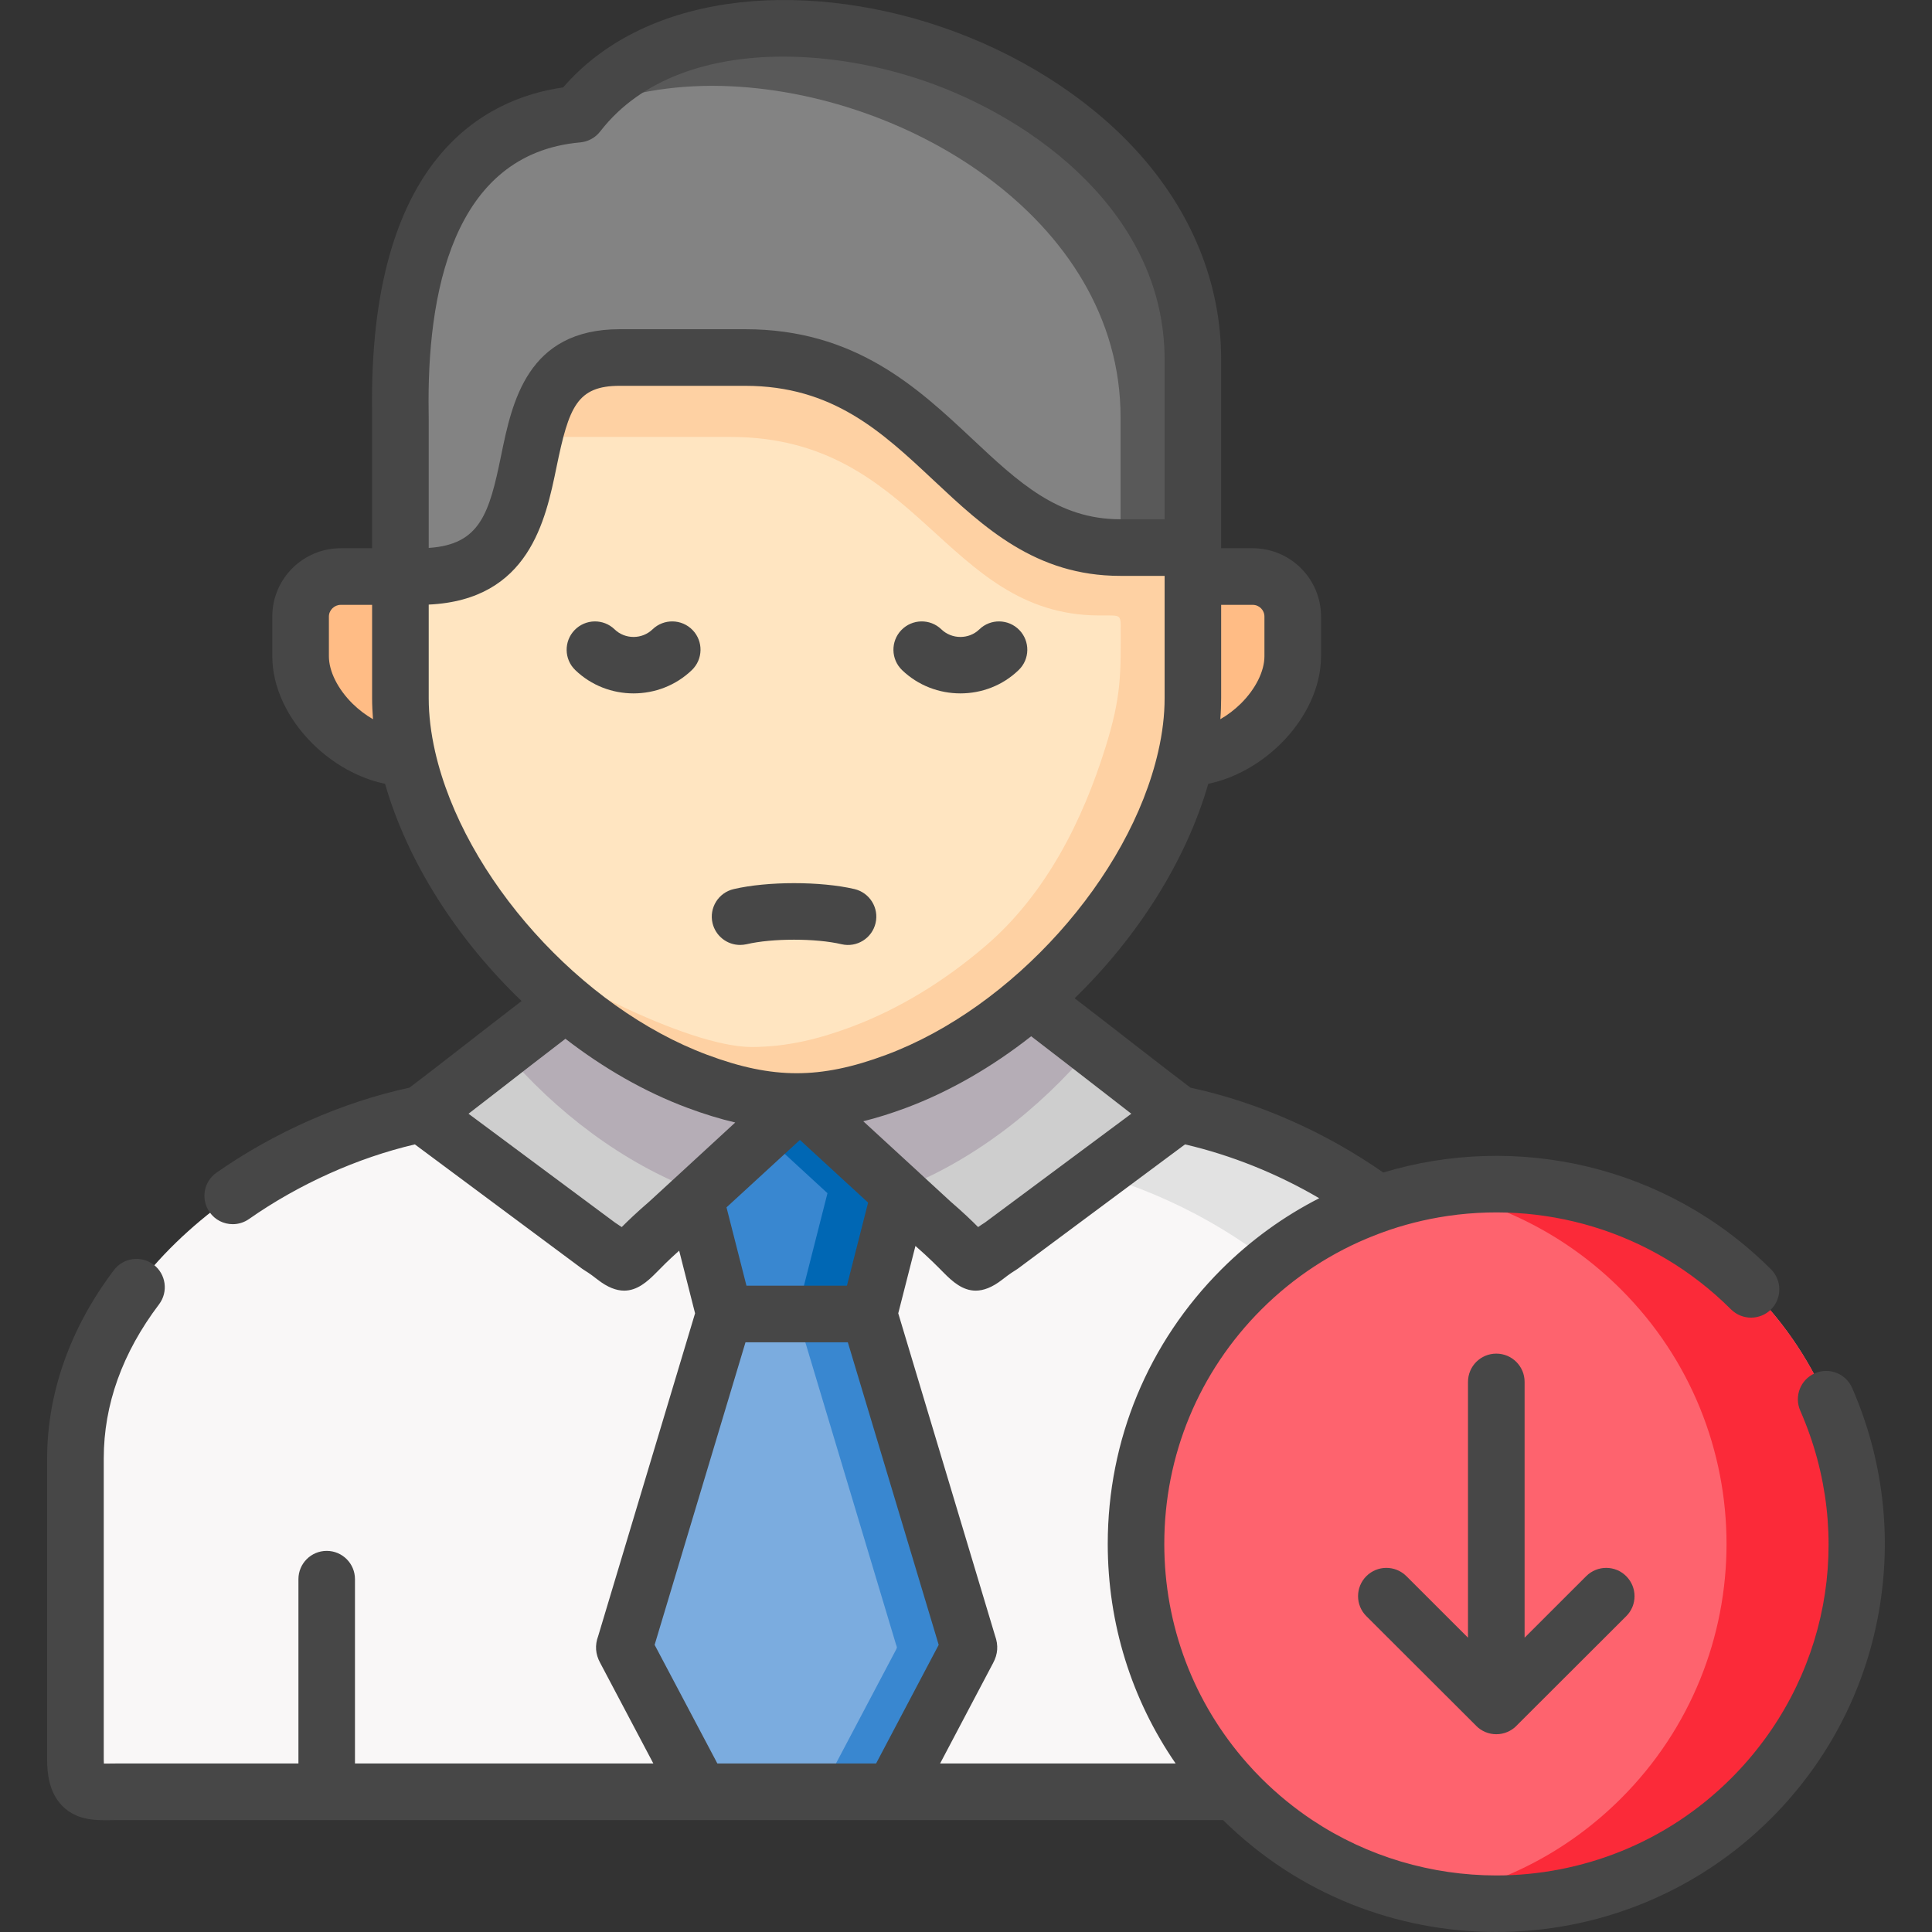 <svg width="30" height="30" viewBox="0 0 30 30" fill="none" xmlns="http://www.w3.org/2000/svg">
<rect x="0" y="0" width="30" height="30" fill="#333333" stroke="none"/>
<g clip-path="url(#clip0)">
<path fill-rule="evenodd" clip-rule="evenodd" d="M6.328 11.767L8.055 10.36C7.444 9.891 6.832 9.421 6.219 8.953H5.291C4.949 8.953 4.668 9.232 4.668 9.574V10.19C4.668 10.976 5.551 11.777 6.328 11.767Z" fill="#FFBC85"/>
<path fill-rule="evenodd" clip-rule="evenodd" d="M23.314 27.822C23.543 27.807 23.671 27.721 23.671 27.319V22.648C23.671 19.873 20.805 17.802 18.299 17.299L18.272 17.318L12.511 17.102L6.547 17.302L6.544 17.298C4.039 17.802 1.172 19.873 1.172 22.647V27.319C1.172 27.721 1.302 27.807 1.529 27.822C8.791 27.822 16.052 27.822 23.314 27.822Z" fill="#F9F7F7"/>
<path fill-rule="evenodd" clip-rule="evenodd" d="M15.031 25.528L13.492 20.403L12.372 19.721L11.25 20.403L9.711 25.528C9.697 25.573 9.686 25.575 9.707 25.614L10.874 27.822H12.372H13.869L15.034 25.614C15.056 25.575 15.044 25.573 15.031 25.528Z" fill="#7BACDF"/>
<path fill-rule="evenodd" clip-rule="evenodd" d="M13.492 20.403L13.971 18.528L13.751 17.748L12.422 17.104L11.183 17.737L10.791 18.602L11.25 20.403H12.372H13.492Z" fill="#3987D0"/>
<path fill-rule="evenodd" clip-rule="evenodd" d="M10.792 18.602L12.422 17.104C12.406 17.104 12.389 17.104 12.373 17.104C11.556 15.93 10.195 15.185 8.789 15.571C7.976 16.187 6.841 17.084 6.545 17.298L6.548 17.302L9.301 19.347C9.886 19.71 9.477 19.76 10.374 18.986L10.792 18.602Z" fill="#CECECE"/>
<path fill-rule="evenodd" clip-rule="evenodd" d="M15.543 19.347L18.273 17.318L18.299 17.298C17.997 17.079 16.817 16.147 16.002 15.531C14.292 15.396 13.055 16.298 12.422 17.104L13.971 18.528L14.47 18.986C15.367 19.76 14.958 19.71 15.543 19.347Z" fill="#CECECE"/>
<path fill-rule="evenodd" clip-rule="evenodd" d="M13.492 20.403L13.971 18.528L12.421 17.104L11.861 17.619L12.849 18.528L12.372 20.403H13.492Z" fill="#0067B4"/>
<path fill-rule="evenodd" clip-rule="evenodd" d="M15.033 25.528L13.493 20.403H12.373L13.911 25.528C13.925 25.573 13.935 25.575 13.915 25.614L12.749 27.822H13.871L15.036 25.614C15.057 25.575 15.046 25.573 15.033 25.528Z" fill="#3987D0"/>
<path fill-rule="evenodd" clip-rule="evenodd" d="M10.886 18.516L11.861 17.619L12.421 17.104C12.405 17.104 12.388 17.104 12.372 17.104C11.88 17.104 11.389 17.001 10.831 16.792C10.098 16.519 9.405 16.092 8.788 15.571C8.49 15.797 8.15 16.061 7.822 16.315C8.63 17.267 9.679 18.066 10.821 18.493C10.842 18.499 10.864 18.508 10.886 18.516Z" fill="#B5ADB6"/>
<path fill-rule="evenodd" clip-rule="evenodd" d="M13.925 18.485C15.081 18.048 16.14 17.23 16.95 16.259C16.625 16.006 16.291 15.748 16.002 15.531C15.374 16.071 14.664 16.511 13.913 16.792C13.371 16.993 12.896 17.097 12.422 17.104L13.925 18.485Z" fill="#B5ADB6"/>
<path fill-rule="evenodd" clip-rule="evenodd" d="M22.968 27.822H22.979C22.976 27.822 22.973 27.822 22.968 27.822ZM17.037 18.235C19.394 18.91 21.861 20.878 21.861 23.451V27.822H22.968H22.979H23.314C23.543 27.807 23.671 27.721 23.671 27.319V22.648C23.671 19.873 20.805 17.802 18.299 17.299L18.272 17.318L17.037 18.235Z" fill="#E2E2E2"/>
<path fill-rule="evenodd" clip-rule="evenodd" d="M16.004 15.531C17.211 14.493 18.115 13.091 18.416 11.767C18.488 11.453 18.526 11.144 18.526 10.843V7.849V7.401H17.395C14.999 7.401 14.5 4.451 11.571 4.451H9.626C7.384 4.451 9.091 7.851 6.512 7.849H6.221V10.843C6.221 11.144 6.259 11.453 6.33 11.767C6.636 13.109 7.559 14.529 8.79 15.571C9.407 16.092 10.1 16.519 10.833 16.792C11.392 17.001 11.882 17.104 12.374 17.104H12.424C12.898 17.097 13.373 16.993 13.915 16.792C14.666 16.511 15.376 16.071 16.004 15.531Z" fill="#FFE5C1"/>
<path fill-rule="evenodd" clip-rule="evenodd" d="M18.414 11.767C19.192 11.777 20.075 10.976 20.075 10.19V9.574C20.075 9.232 19.796 8.953 19.453 8.953H18.524L17.779 10.101L18.414 11.767Z" fill="#FFBC85"/>
<path fill-rule="evenodd" clip-rule="evenodd" d="M6.509 8.953C9.089 8.953 7.382 5.552 9.624 5.552H11.569C14.498 5.552 14.996 8.502 17.393 8.502H18.523V7.607V5.582C18.523 2.481 15.088 0.447 12.199 0.439H12.161C10.863 0.442 9.677 0.858 8.973 1.773C6.001 2.035 6.218 5.989 6.218 6.511V7.517V8.953H6.509Z" fill="#838383"/>
<path fill-rule="evenodd" clip-rule="evenodd" d="M18.522 5.582C18.522 2.481 15.087 0.447 12.198 0.439H12.16C10.863 0.442 9.681 0.856 8.977 1.768C9.578 1.476 10.29 1.336 11.038 1.333H11.078C13.965 1.343 17.4 3.376 17.4 6.477V8.502H18.522V7.607V5.582Z" fill="#595959"/>
<path fill-rule="evenodd" clip-rule="evenodd" d="M17.393 8.502C14.997 8.502 14.498 5.552 11.569 5.552H9.625C8.71 5.552 8.453 6.117 8.293 6.785H11.345C14.272 6.785 14.661 9.542 17.058 9.557H17.222C17.359 9.559 17.402 9.554 17.402 9.7C17.404 10.471 17.415 10.81 17.164 11.61C16.82 12.712 16.257 13.87 15.307 14.685C14.679 15.225 13.969 15.665 13.218 15.946C12.71 16.136 12.221 16.255 11.677 16.258C10.662 16.258 8.479 15.105 7.691 14.446C8.017 14.85 8.386 15.232 8.788 15.571C9.405 16.092 10.098 16.519 10.831 16.792C11.39 17.001 11.88 17.104 12.372 17.104H12.422C12.896 17.097 13.371 16.993 13.913 16.792C14.664 16.511 15.374 16.071 16.002 15.531C17.209 14.493 18.113 13.091 18.414 11.767C18.485 11.453 18.524 11.144 18.524 10.843V8.952V8.502H17.393Z" fill="#FED1A3"/>
<path fill-rule="evenodd" clip-rule="evenodd" d="M19.279 20.021C21.464 17.838 25.005 17.838 27.191 20.021C29.375 22.204 29.375 25.744 27.191 27.927C25.005 30.11 21.465 30.11 19.279 27.927C17.095 25.744 17.095 22.204 19.279 20.021Z" fill="#FE636E"/>
<path fill-rule="evenodd" clip-rule="evenodd" d="M25.17 20.021C27.356 22.204 27.356 25.744 25.17 27.927C24.335 28.761 23.303 29.276 22.225 29.473C23.97 29.791 25.838 29.276 27.189 27.927C29.374 25.744 29.374 22.204 27.189 20.021C25.838 18.672 23.97 18.157 22.225 18.474C23.303 18.672 24.336 19.187 25.17 20.021Z" fill="#FB2A39"/>
<path d="M11.492 14.673C11.525 14.673 11.559 14.669 11.592 14.662C11.992 14.568 12.667 14.568 13.068 14.662C13.304 14.717 13.541 14.57 13.596 14.333C13.651 14.097 13.504 13.861 13.267 13.805C12.741 13.683 11.917 13.683 11.392 13.806C11.156 13.861 11.009 14.097 11.064 14.334C11.112 14.536 11.292 14.673 11.492 14.673Z" fill="#474747"/>
<path d="M9.838 10.767C10.165 10.767 10.493 10.646 10.743 10.405C10.918 10.237 10.923 9.958 10.755 9.784C10.586 9.609 10.308 9.604 10.133 9.772C9.97 9.93 9.706 9.93 9.544 9.773C9.37 9.604 9.092 9.609 8.923 9.783C8.754 9.957 8.758 10.236 8.932 10.404C9.182 10.646 9.51 10.767 9.838 10.767Z" fill="#474747"/>
<path d="M14.913 10.767C15.241 10.767 15.569 10.646 15.818 10.404C15.993 10.236 15.997 9.957 15.828 9.783C15.659 9.609 15.381 9.604 15.207 9.773C15.045 9.93 14.781 9.93 14.617 9.772C14.443 9.604 14.165 9.609 13.996 9.784C13.828 9.958 13.833 10.237 14.007 10.405C14.257 10.646 14.585 10.767 14.913 10.767Z" fill="#474747"/>
<path d="M28.759 21.55C28.661 21.328 28.402 21.227 28.18 21.325C27.958 21.422 27.857 21.681 27.954 21.904C28.814 23.862 28.392 26.104 26.879 27.616C25.874 28.619 24.554 29.122 23.234 29.122C22.236 29.121 21.238 28.834 20.377 28.262C20.098 28.076 19.834 27.861 19.588 27.616C19.512 27.541 19.439 27.462 19.369 27.383C18.535 26.441 18.079 25.243 18.079 23.974C18.079 22.598 18.615 21.305 19.588 20.332C20.101 19.82 20.696 19.438 21.332 19.188C21.658 19.058 21.996 18.964 22.338 18.904C23.938 18.624 25.646 19.1 26.879 20.332C27.051 20.503 27.329 20.503 27.501 20.332C27.672 20.16 27.672 19.882 27.5 19.71C25.873 18.085 23.54 17.584 21.479 18.207C20.582 17.58 19.533 17.115 18.485 16.889C18.31 16.758 17.987 16.507 17.62 16.223C17.321 15.99 16.994 15.737 16.687 15.501C17.662 14.553 18.416 13.372 18.762 12.171C19.159 12.089 19.56 11.871 19.885 11.551C20.284 11.156 20.513 10.66 20.513 10.19V9.574C20.513 8.989 20.038 8.513 19.452 8.513H18.962V5.582C18.962 4.397 18.503 3.271 17.632 2.323C16.874 1.499 15.804 0.822 14.618 0.418C13.506 0.039 12.328 -0.088 11.303 0.061C10.225 0.218 9.344 0.664 8.745 1.357C7.529 1.531 5.716 2.454 5.778 6.415C5.778 6.454 5.778 6.486 5.778 6.51V8.513H5.291C4.704 8.513 4.228 8.989 4.228 9.574V10.19C4.228 10.66 4.457 11.156 4.857 11.551C5.181 11.871 5.583 12.089 5.979 12.171C6.33 13.39 7.103 14.589 8.099 15.544C7.805 15.77 7.496 16.01 7.213 16.23C6.851 16.512 6.532 16.759 6.359 16.889C5.321 17.113 4.261 17.58 3.362 18.209C3.163 18.348 3.114 18.622 3.254 18.821C3.339 18.944 3.475 19.009 3.614 19.009C3.701 19.009 3.789 18.983 3.865 18.93C4.642 18.386 5.55 17.979 6.442 17.77L9.038 19.7C9.047 19.706 9.057 19.714 9.068 19.72C9.165 19.78 9.229 19.83 9.28 19.87C9.437 19.992 9.572 20.041 9.692 20.041C9.892 20.041 10.049 19.906 10.194 19.758C10.27 19.68 10.379 19.569 10.546 19.42L10.793 20.393L9.289 25.403C9.235 25.548 9.246 25.686 9.319 25.82L10.145 27.383H5.512V24.521C5.512 24.279 5.316 24.082 5.073 24.082C4.83 24.082 4.634 24.279 4.634 24.521V27.383H1.875C1.826 27.383 1.78 27.383 1.736 27.384C1.697 27.384 1.653 27.386 1.613 27.385C1.612 27.367 1.611 27.345 1.611 27.319V22.647C1.611 21.811 1.9 21.006 2.47 20.253C2.616 20.059 2.578 19.784 2.385 19.637C2.191 19.491 1.915 19.529 1.769 19.722C1.091 20.618 0.732 21.63 0.732 22.647V27.319C0.732 27.53 0.758 27.835 0.974 28.049C1.203 28.272 1.494 28.268 1.751 28.263C1.791 28.262 1.832 28.262 1.875 28.262H10.873H10.874H13.869H13.87H18.992C20.165 29.421 21.699 30 23.234 30C24.779 30 26.324 29.412 27.5 28.238C28.376 27.362 28.954 26.258 29.172 25.044C29.384 23.858 29.241 22.65 28.759 21.55ZM18.962 10.843V9.392H19.452C19.553 9.392 19.634 9.473 19.634 9.574V10.19C19.634 10.423 19.497 10.698 19.267 10.926C19.169 11.022 19.061 11.104 18.949 11.168C18.958 11.059 18.962 10.95 18.962 10.843ZM5.474 10.926C5.244 10.698 5.107 10.423 5.107 10.19V9.574C5.107 9.475 5.191 9.392 5.291 9.392H5.778V10.843C5.778 10.95 5.784 11.059 5.792 11.168C5.681 11.104 5.572 11.022 5.474 10.926ZM17.081 16.917C17.26 17.056 17.425 17.184 17.567 17.294L15.295 18.983C15.256 19.008 15.22 19.031 15.188 19.054C15.09 18.955 14.955 18.825 14.761 18.658L14.272 18.208C14.27 18.206 14.267 18.204 14.266 18.202L13.405 17.411C13.616 17.358 13.836 17.29 14.066 17.204C14.749 16.949 15.409 16.565 16.012 16.091C16.357 16.355 16.736 16.65 17.081 16.917ZM13.48 18.674L13.151 19.964H11.591L11.281 18.748L12.421 17.701L13.48 18.674ZM9.011 2.211C9.133 2.2 9.245 2.138 9.32 2.041C9.961 1.211 11.033 0.879 12.164 0.879C12.896 0.879 13.653 1.018 14.335 1.25C16.064 1.839 18.084 3.328 18.084 5.582V8.063H17.393C16.428 8.063 15.812 7.486 15.099 6.817C14.246 6.018 13.28 5.112 11.569 5.112H9.624C8.184 5.112 7.951 6.247 7.781 7.075C7.598 7.967 7.458 8.457 6.657 8.508V6.51C6.657 6.483 6.657 6.446 6.656 6.401C6.628 4.587 7.014 2.387 9.011 2.211ZM6.756 11.669C6.691 11.382 6.657 11.103 6.657 10.843V9.388C8.218 9.315 8.472 8.078 8.642 7.251C8.834 6.318 8.96 5.991 9.624 5.991H11.569C12.933 5.991 13.693 6.705 14.498 7.459C15.276 8.188 16.081 8.942 17.393 8.942H18.084V10.843C18.084 11.103 18.051 11.382 17.985 11.669C17.54 13.623 15.723 15.649 13.759 16.38C13.239 16.574 12.799 16.665 12.371 16.665C11.943 16.665 11.502 16.574 10.984 16.38C9.019 15.648 7.202 13.623 6.756 11.669ZM10.498 18.276C10.495 18.278 10.492 18.281 10.489 18.284L10.082 18.658C9.888 18.825 9.753 18.955 9.654 19.054C9.622 19.032 9.587 19.008 9.548 18.983L7.275 17.294C7.416 17.186 7.576 17.061 7.752 16.925C8.081 16.669 8.445 16.386 8.78 16.13C9.37 16.586 10.012 16.956 10.676 17.203C10.936 17.3 11.181 17.375 11.417 17.43L10.498 18.276ZM13.604 27.383H11.139L10.165 25.541L11.576 20.843H13.165L14.576 25.541L13.604 27.383ZM14.598 27.383L15.421 25.823C15.495 25.686 15.505 25.548 15.451 25.399L13.948 20.393L14.215 19.347C14.429 19.534 14.561 19.669 14.649 19.758C14.794 19.906 14.951 20.041 15.151 20.041C15.271 20.041 15.406 19.992 15.563 19.87C15.614 19.83 15.678 19.78 15.775 19.72C15.786 19.714 15.796 19.707 15.805 19.7L18.401 17.77C19.115 17.936 19.831 18.222 20.485 18.606C19.938 18.885 19.425 19.253 18.967 19.71C17.828 20.849 17.201 22.363 17.201 23.974C17.201 25.209 17.569 26.387 18.255 27.383H14.598Z" fill="#474747"/>
<path d="M25.252 24.475C25.081 24.303 24.803 24.303 24.631 24.474L23.674 25.43V21.458C23.674 21.215 23.477 21.019 23.234 21.019C22.992 21.019 22.795 21.215 22.795 21.458V25.43L21.838 24.474C21.666 24.303 21.388 24.303 21.216 24.475C21.045 24.647 21.045 24.925 21.217 25.096L22.924 26.8L22.924 26.801L22.924 26.801C22.924 26.801 22.924 26.801 22.924 26.801C23.004 26.88 23.113 26.929 23.234 26.929C23.356 26.929 23.465 26.88 23.545 26.801H23.545L23.545 26.801C23.545 26.801 23.545 26.8 23.545 26.8L25.252 25.096C25.424 24.925 25.424 24.647 25.252 24.475Z" fill="#474747"/>
</g>
<defs>
<clipPath id="clip0">
<rect width="30" height="30" fill="white"/>
</clipPath>
</defs>
</svg>
